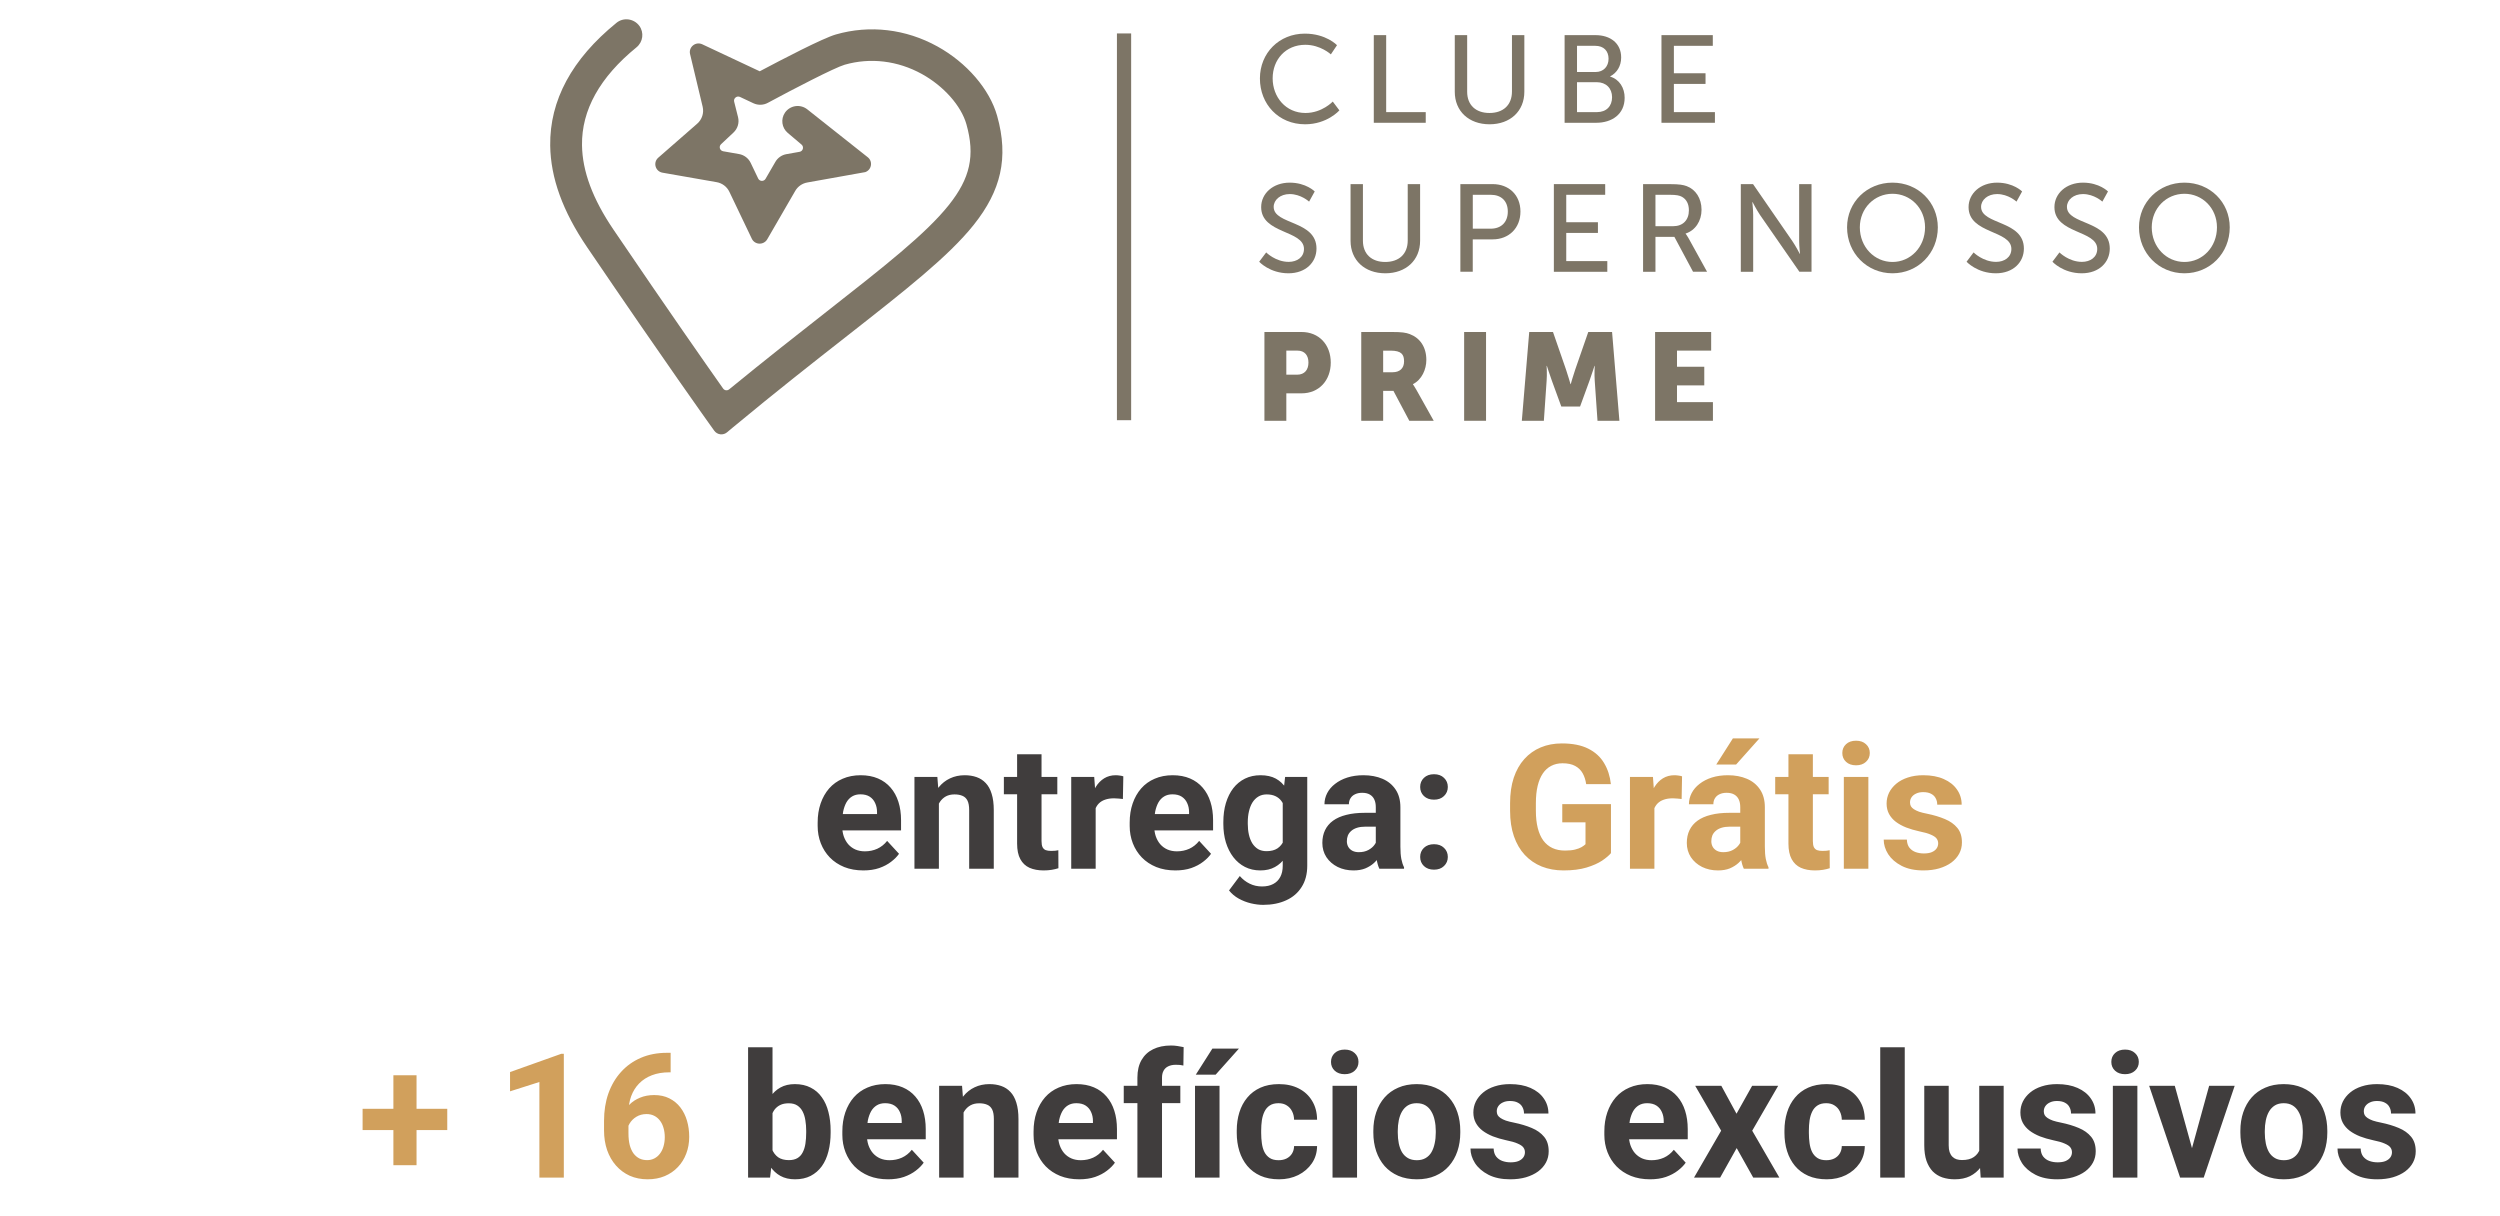 <svg width="259" height="126" viewBox="0 0 259 126" fill="none" xmlns="http://www.w3.org/2000/svg">
<path d="M89.446 90.176C88.708 90.176 88.046 90.059 87.46 89.824C86.874 89.584 86.376 89.253 85.966 88.831C85.561 88.409 85.251 87.92 85.034 87.363C84.817 86.801 84.709 86.203 84.709 85.57V85.219C84.709 84.498 84.811 83.839 85.017 83.241C85.222 82.644 85.515 82.125 85.895 81.686C86.282 81.246 86.751 80.909 87.302 80.675C87.853 80.435 88.474 80.314 89.165 80.314C89.839 80.314 90.436 80.426 90.958 80.648C91.48 80.871 91.916 81.188 92.268 81.598C92.625 82.008 92.894 82.5 93.076 83.074C93.258 83.643 93.349 84.275 93.349 84.973V86.027H85.79V84.34H90.861V84.147C90.861 83.795 90.797 83.481 90.668 83.206C90.545 82.925 90.357 82.702 90.106 82.538C89.853 82.374 89.531 82.292 89.139 82.292C88.805 82.292 88.518 82.365 88.277 82.512C88.037 82.658 87.841 82.863 87.689 83.127C87.542 83.391 87.431 83.701 87.355 84.059C87.284 84.41 87.249 84.797 87.249 85.219V85.57C87.249 85.951 87.302 86.303 87.407 86.625C87.519 86.947 87.674 87.226 87.873 87.46C88.078 87.694 88.324 87.876 88.611 88.005C88.904 88.134 89.235 88.198 89.605 88.198C90.061 88.198 90.486 88.11 90.879 87.935C91.277 87.753 91.62 87.481 91.907 87.117L93.138 88.453C92.939 88.74 92.666 89.016 92.32 89.279C91.981 89.543 91.57 89.76 91.09 89.93C90.609 90.094 90.061 90.176 89.446 90.176ZM97.269 82.52V90H94.737V80.49H97.11L97.269 82.52ZM96.899 84.911H96.214C96.214 84.208 96.305 83.575 96.486 83.013C96.668 82.444 96.923 81.961 97.251 81.562C97.579 81.158 97.969 80.851 98.42 80.64C98.877 80.423 99.387 80.314 99.949 80.314C100.395 80.314 100.802 80.379 101.171 80.508C101.54 80.637 101.856 80.842 102.12 81.123C102.39 81.404 102.595 81.776 102.735 82.239C102.882 82.702 102.955 83.268 102.955 83.936V90H100.406V83.927C100.406 83.505 100.348 83.177 100.23 82.942C100.113 82.708 99.94 82.544 99.712 82.45C99.489 82.351 99.214 82.301 98.886 82.301C98.546 82.301 98.25 82.368 97.998 82.503C97.752 82.638 97.547 82.825 97.383 83.065C97.225 83.3 97.105 83.575 97.022 83.892C96.94 84.208 96.899 84.548 96.899 84.911ZM109.538 80.49V82.283H104.001V80.49H109.538ZM105.372 78.144H107.903V87.135C107.903 87.41 107.938 87.621 108.009 87.768C108.085 87.914 108.196 88.017 108.343 88.075C108.489 88.128 108.674 88.154 108.896 88.154C109.055 88.154 109.195 88.148 109.318 88.137C109.447 88.119 109.556 88.102 109.644 88.084L109.652 89.947C109.436 90.018 109.201 90.073 108.949 90.114C108.697 90.155 108.419 90.176 108.114 90.176C107.558 90.176 107.071 90.085 106.655 89.903C106.245 89.716 105.929 89.417 105.706 89.007C105.483 88.597 105.372 88.058 105.372 87.39V78.144ZM113.511 82.564V90H110.979V80.49H113.361L113.511 82.564ZM116.376 80.429L116.332 82.775C116.209 82.758 116.06 82.743 115.884 82.731C115.714 82.714 115.559 82.705 115.418 82.705C115.061 82.705 114.75 82.752 114.486 82.846C114.229 82.934 114.012 83.065 113.836 83.241C113.666 83.417 113.537 83.631 113.449 83.883C113.367 84.135 113.32 84.422 113.309 84.744L112.799 84.586C112.799 83.971 112.86 83.405 112.983 82.89C113.106 82.368 113.285 81.914 113.52 81.527C113.76 81.141 114.053 80.842 114.398 80.631C114.744 80.42 115.14 80.314 115.585 80.314C115.726 80.314 115.869 80.326 116.016 80.35C116.162 80.367 116.282 80.394 116.376 80.429ZM121.772 90.176C121.034 90.176 120.372 90.059 119.786 89.824C119.2 89.584 118.702 89.253 118.292 88.831C117.888 88.409 117.577 87.92 117.36 87.363C117.144 86.801 117.035 86.203 117.035 85.57V85.219C117.035 84.498 117.138 83.839 117.343 83.241C117.548 82.644 117.841 82.125 118.222 81.686C118.608 81.246 119.077 80.909 119.628 80.675C120.179 80.435 120.8 80.314 121.491 80.314C122.165 80.314 122.763 80.426 123.284 80.648C123.806 80.871 124.242 81.188 124.594 81.598C124.951 82.008 125.221 82.5 125.402 83.074C125.584 83.643 125.675 84.275 125.675 84.973V86.027H118.116V84.34H123.188V84.147C123.188 83.795 123.123 83.481 122.994 83.206C122.871 82.925 122.684 82.702 122.432 82.538C122.18 82.374 121.857 82.292 121.465 82.292C121.131 82.292 120.844 82.365 120.604 82.512C120.363 82.658 120.167 82.863 120.015 83.127C119.868 83.391 119.757 83.701 119.681 84.059C119.61 84.41 119.575 84.797 119.575 85.219V85.57C119.575 85.951 119.628 86.303 119.733 86.625C119.845 86.947 120 87.226 120.199 87.46C120.404 87.694 120.65 87.876 120.938 88.005C121.23 88.134 121.562 88.198 121.931 88.198C122.388 88.198 122.812 88.11 123.205 87.935C123.604 87.753 123.946 87.481 124.233 87.117L125.464 88.453C125.265 88.74 124.992 89.016 124.646 89.279C124.307 89.543 123.896 89.76 123.416 89.93C122.936 90.094 122.388 90.176 121.772 90.176ZM133.137 80.49H135.431V89.684C135.431 90.551 135.237 91.286 134.851 91.89C134.47 92.499 133.937 92.959 133.251 93.269C132.565 93.586 131.769 93.744 130.86 93.744C130.462 93.744 130.04 93.691 129.595 93.586C129.155 93.481 128.733 93.316 128.329 93.094C127.931 92.871 127.597 92.59 127.327 92.25L128.443 90.756C128.736 91.096 129.076 91.359 129.463 91.547C129.85 91.74 130.277 91.837 130.746 91.837C131.203 91.837 131.59 91.752 131.906 91.582C132.223 91.418 132.466 91.175 132.636 90.853C132.806 90.536 132.891 90.152 132.891 89.701V82.688L133.137 80.49ZM126.738 85.359V85.175C126.738 84.448 126.826 83.789 127.002 83.197C127.184 82.6 127.438 82.087 127.767 81.659C128.101 81.231 128.505 80.9 128.979 80.666C129.454 80.432 129.99 80.314 130.588 80.314C131.221 80.314 131.751 80.432 132.179 80.666C132.606 80.9 132.958 81.234 133.233 81.668C133.509 82.096 133.723 82.603 133.875 83.189C134.033 83.769 134.156 84.404 134.244 85.096V85.5C134.156 86.162 134.024 86.777 133.849 87.346C133.673 87.914 133.441 88.412 133.154 88.84C132.867 89.262 132.51 89.59 132.082 89.824C131.66 90.059 131.156 90.176 130.57 90.176C129.984 90.176 129.454 90.056 128.979 89.815C128.511 89.575 128.109 89.238 127.775 88.805C127.441 88.371 127.184 87.861 127.002 87.275C126.826 86.689 126.738 86.051 126.738 85.359ZM129.27 85.175V85.359C129.27 85.752 129.308 86.118 129.384 86.458C129.46 86.798 129.577 87.1 129.735 87.363C129.899 87.621 130.102 87.823 130.342 87.97C130.588 88.11 130.878 88.181 131.212 88.181C131.675 88.181 132.053 88.084 132.346 87.891C132.639 87.691 132.858 87.419 133.005 87.073C133.151 86.728 133.236 86.329 133.26 85.878V84.727C133.248 84.357 133.198 84.026 133.11 83.733C133.022 83.435 132.899 83.18 132.741 82.969C132.583 82.758 132.378 82.594 132.126 82.477C131.874 82.359 131.575 82.301 131.229 82.301C130.896 82.301 130.605 82.377 130.359 82.529C130.119 82.676 129.917 82.878 129.753 83.136C129.595 83.394 129.475 83.698 129.393 84.05C129.311 84.395 129.27 84.77 129.27 85.175ZM142.532 87.856V83.619C142.532 83.314 142.482 83.054 142.383 82.837C142.283 82.614 142.128 82.441 141.917 82.318C141.712 82.195 141.445 82.134 141.117 82.134C140.836 82.134 140.593 82.184 140.388 82.283C140.183 82.377 140.024 82.515 139.913 82.696C139.802 82.872 139.746 83.08 139.746 83.32H137.215C137.215 82.916 137.309 82.532 137.496 82.169C137.684 81.806 137.956 81.486 138.313 81.211C138.671 80.93 139.096 80.71 139.588 80.552C140.086 80.394 140.643 80.314 141.258 80.314C141.996 80.314 142.652 80.438 143.227 80.684C143.801 80.93 144.252 81.299 144.58 81.791C144.914 82.283 145.081 82.898 145.081 83.637V87.706C145.081 88.228 145.113 88.655 145.178 88.989C145.242 89.317 145.336 89.605 145.459 89.851V90H142.901C142.778 89.742 142.685 89.42 142.62 89.033C142.562 88.641 142.532 88.248 142.532 87.856ZM142.866 84.208L142.884 85.641H141.469C141.135 85.641 140.845 85.679 140.599 85.755C140.353 85.831 140.15 85.939 139.992 86.08C139.834 86.215 139.717 86.373 139.641 86.555C139.57 86.736 139.535 86.936 139.535 87.152C139.535 87.369 139.585 87.565 139.685 87.741C139.784 87.911 139.928 88.046 140.115 88.145C140.303 88.239 140.522 88.286 140.774 88.286C141.155 88.286 141.486 88.21 141.768 88.058C142.049 87.905 142.266 87.718 142.418 87.495C142.576 87.272 142.658 87.061 142.664 86.862L143.332 87.935C143.238 88.175 143.109 88.424 142.945 88.682C142.787 88.939 142.585 89.183 142.339 89.411C142.093 89.634 141.797 89.818 141.451 89.965C141.105 90.106 140.695 90.176 140.221 90.176C139.617 90.176 139.069 90.056 138.577 89.815C138.091 89.569 137.704 89.232 137.417 88.805C137.136 88.371 136.995 87.879 136.995 87.328C136.995 86.83 137.089 86.388 137.276 86.001C137.464 85.614 137.739 85.289 138.103 85.025C138.472 84.756 138.932 84.554 139.482 84.419C140.033 84.278 140.672 84.208 141.398 84.208H142.866ZM147.129 88.778C147.129 88.403 147.258 88.09 147.516 87.838C147.779 87.586 148.128 87.46 148.562 87.46C148.995 87.46 149.341 87.586 149.599 87.838C149.862 88.09 149.994 88.403 149.994 88.778C149.994 89.153 149.862 89.467 149.599 89.719C149.341 89.971 148.995 90.097 148.562 90.097C148.128 90.097 147.779 89.971 147.516 89.719C147.258 89.467 147.129 89.153 147.129 88.778ZM147.129 81.527C147.129 81.152 147.258 80.839 147.516 80.587C147.779 80.335 148.128 80.209 148.562 80.209C148.995 80.209 149.341 80.335 149.599 80.587C149.862 80.839 149.994 81.152 149.994 81.527C149.994 81.902 149.862 82.216 149.599 82.468C149.341 82.72 148.995 82.846 148.562 82.846C148.128 82.846 147.779 82.72 147.516 82.468C147.258 82.216 147.129 81.902 147.129 81.527Z" fill="#403D3D"/>
<path d="M166.896 83.311V88.383C166.696 88.623 166.389 88.884 165.973 89.165C165.557 89.44 165.021 89.678 164.364 89.877C163.708 90.076 162.914 90.176 161.982 90.176C161.156 90.176 160.403 90.041 159.724 89.772C159.044 89.496 158.458 89.095 157.966 88.567C157.479 88.04 157.104 87.395 156.841 86.634C156.577 85.866 156.445 84.99 156.445 84.006V83.206C156.445 82.222 156.571 81.346 156.823 80.578C157.081 79.811 157.447 79.163 157.922 78.636C158.396 78.108 158.962 77.707 159.618 77.432C160.274 77.156 161.004 77.019 161.807 77.019C162.92 77.019 163.834 77.2 164.549 77.564C165.264 77.921 165.809 78.419 166.184 79.058C166.564 79.69 166.799 80.417 166.887 81.237H164.329C164.265 80.804 164.142 80.426 163.96 80.103C163.778 79.781 163.518 79.529 163.178 79.348C162.844 79.166 162.41 79.075 161.877 79.075C161.438 79.075 161.045 79.166 160.699 79.348C160.359 79.523 160.072 79.784 159.838 80.13C159.604 80.476 159.425 80.903 159.302 81.413C159.179 81.923 159.117 82.515 159.117 83.189V84.006C159.117 84.674 159.182 85.266 159.311 85.781C159.439 86.291 159.63 86.722 159.882 87.073C160.14 87.419 160.456 87.68 160.831 87.856C161.206 88.031 161.643 88.119 162.141 88.119C162.557 88.119 162.902 88.084 163.178 88.014C163.459 87.943 163.685 87.858 163.854 87.759C164.03 87.653 164.165 87.554 164.259 87.46V85.192H161.851V83.311H166.896ZM171.396 82.564V90H168.864V80.49H171.246L171.396 82.564ZM174.261 80.429L174.217 82.775C174.094 82.758 173.944 82.743 173.769 82.731C173.599 82.714 173.443 82.705 173.303 82.705C172.945 82.705 172.635 82.752 172.371 82.846C172.113 82.934 171.896 83.065 171.721 83.241C171.551 83.417 171.422 83.631 171.334 83.883C171.252 84.135 171.205 84.422 171.193 84.744L170.684 84.586C170.684 83.971 170.745 83.405 170.868 82.89C170.991 82.368 171.17 81.914 171.404 81.527C171.645 81.141 171.938 80.842 172.283 80.631C172.629 80.42 173.024 80.314 173.47 80.314C173.61 80.314 173.754 80.326 173.9 80.35C174.047 80.367 174.167 80.394 174.261 80.429ZM180.29 87.856V83.619C180.29 83.314 180.24 83.054 180.141 82.837C180.041 82.614 179.886 82.441 179.675 82.318C179.47 82.195 179.203 82.134 178.875 82.134C178.594 82.134 178.351 82.184 178.146 82.283C177.94 82.377 177.782 82.515 177.671 82.696C177.56 82.872 177.504 83.08 177.504 83.32H174.973C174.973 82.916 175.066 82.532 175.254 82.169C175.441 81.806 175.714 81.486 176.071 81.211C176.429 80.93 176.854 80.71 177.346 80.552C177.844 80.394 178.4 80.314 179.016 80.314C179.754 80.314 180.41 80.438 180.984 80.684C181.559 80.93 182.01 81.299 182.338 81.791C182.672 82.283 182.839 82.898 182.839 83.637V87.706C182.839 88.228 182.871 88.655 182.936 88.989C183 89.317 183.094 89.605 183.217 89.851V90H180.659C180.536 89.742 180.442 89.42 180.378 89.033C180.319 88.641 180.29 88.248 180.29 87.856ZM180.624 84.208L180.642 85.641H179.227C178.893 85.641 178.603 85.679 178.356 85.755C178.11 85.831 177.908 85.939 177.75 86.08C177.592 86.215 177.475 86.373 177.398 86.555C177.328 86.736 177.293 86.936 177.293 87.152C177.293 87.369 177.343 87.565 177.442 87.741C177.542 87.911 177.686 88.046 177.873 88.145C178.061 88.239 178.28 88.286 178.532 88.286C178.913 88.286 179.244 88.21 179.525 88.058C179.807 87.905 180.023 87.718 180.176 87.495C180.334 87.272 180.416 87.061 180.422 86.862L181.09 87.935C180.996 88.175 180.867 88.424 180.703 88.682C180.545 88.939 180.343 89.183 180.097 89.411C179.851 89.634 179.555 89.818 179.209 89.965C178.863 90.106 178.453 90.176 177.979 90.176C177.375 90.176 176.827 90.056 176.335 89.815C175.849 89.569 175.462 89.232 175.175 88.805C174.894 88.371 174.753 87.879 174.753 87.328C174.753 86.83 174.847 86.388 175.034 86.001C175.222 85.614 175.497 85.289 175.86 85.025C176.229 84.756 176.689 84.554 177.24 84.419C177.791 84.278 178.43 84.208 179.156 84.208H180.624ZM177.803 79.207L179.525 76.5H182.276L179.859 79.207H177.803ZM189.448 80.49V82.283H183.911V80.49H189.448ZM185.282 78.144H187.813V87.135C187.813 87.41 187.849 87.621 187.919 87.768C187.995 87.914 188.106 88.017 188.253 88.075C188.399 88.128 188.584 88.154 188.807 88.154C188.965 88.154 189.105 88.148 189.229 88.137C189.357 88.119 189.466 88.102 189.554 88.084L189.562 89.947C189.346 90.018 189.111 90.073 188.859 90.114C188.607 90.155 188.329 90.176 188.024 90.176C187.468 90.176 186.981 90.085 186.565 89.903C186.155 89.716 185.839 89.417 185.616 89.007C185.394 88.597 185.282 88.058 185.282 87.39V78.144ZM193.562 80.49V90H191.021V80.49H193.562ZM190.863 78.012C190.863 77.643 190.992 77.338 191.25 77.098C191.508 76.857 191.854 76.737 192.287 76.737C192.715 76.737 193.058 76.857 193.315 77.098C193.579 77.338 193.711 77.643 193.711 78.012C193.711 78.381 193.579 78.686 193.315 78.926C193.058 79.166 192.715 79.286 192.287 79.286C191.854 79.286 191.508 79.166 191.25 78.926C190.992 78.686 190.863 78.381 190.863 78.012ZM200.795 87.372C200.795 87.19 200.742 87.026 200.637 86.88C200.531 86.733 200.335 86.599 200.048 86.476C199.767 86.347 199.359 86.23 198.826 86.124C198.346 86.019 197.897 85.887 197.481 85.728C197.071 85.564 196.714 85.368 196.409 85.14C196.11 84.911 195.876 84.642 195.706 84.331C195.536 84.015 195.451 83.654 195.451 83.25C195.451 82.852 195.536 82.477 195.706 82.125C195.882 81.773 196.131 81.463 196.453 81.193C196.781 80.918 197.18 80.704 197.648 80.552C198.123 80.394 198.656 80.314 199.248 80.314C200.074 80.314 200.783 80.446 201.375 80.71C201.973 80.974 202.43 81.337 202.746 81.8C203.068 82.257 203.229 82.778 203.229 83.364H200.698C200.698 83.118 200.646 82.898 200.54 82.705C200.44 82.506 200.282 82.351 200.065 82.239C199.854 82.122 199.579 82.064 199.239 82.064C198.958 82.064 198.715 82.113 198.51 82.213C198.305 82.307 198.146 82.436 198.035 82.6C197.93 82.758 197.877 82.934 197.877 83.127C197.877 83.273 197.906 83.405 197.965 83.522C198.029 83.634 198.132 83.736 198.272 83.83C198.413 83.924 198.595 84.012 198.817 84.094C199.046 84.17 199.327 84.24 199.661 84.305C200.347 84.445 200.959 84.63 201.498 84.858C202.037 85.081 202.465 85.386 202.781 85.772C203.098 86.153 203.256 86.654 203.256 87.275C203.256 87.697 203.162 88.084 202.975 88.436C202.787 88.787 202.518 89.095 202.166 89.358C201.814 89.616 201.393 89.818 200.9 89.965C200.414 90.106 199.866 90.176 199.257 90.176C198.372 90.176 197.622 90.018 197.007 89.701C196.397 89.385 195.935 88.983 195.618 88.497C195.308 88.005 195.152 87.501 195.152 86.985H197.552C197.563 87.331 197.651 87.609 197.815 87.82C197.985 88.031 198.199 88.184 198.457 88.277C198.721 88.371 199.005 88.418 199.31 88.418C199.638 88.418 199.91 88.374 200.127 88.286C200.344 88.192 200.508 88.069 200.619 87.917C200.736 87.759 200.795 87.577 200.795 87.372Z" fill="#D1A05C"/>
<path d="M46.336 114.872V117.078H37.565V114.872H46.336ZM43.154 111.4V120.717H40.755V111.4H43.154ZM58.412 109.177V122H55.881V112.095L52.84 113.062V111.066L58.14 109.177H58.412ZM69.108 109.071H69.478V111.093H69.328C68.66 111.093 68.065 111.192 67.544 111.392C67.022 111.591 66.58 111.875 66.217 112.244C65.859 112.607 65.584 113.047 65.391 113.562C65.203 114.078 65.109 114.655 65.109 115.294V117.421C65.109 117.878 65.153 118.282 65.241 118.634C65.335 118.979 65.467 119.27 65.637 119.504C65.812 119.732 66.018 119.905 66.252 120.022C66.486 120.134 66.75 120.189 67.043 120.189C67.318 120.189 67.567 120.131 67.79 120.014C68.019 119.896 68.212 119.732 68.37 119.521C68.534 119.305 68.657 119.053 68.739 118.766C68.827 118.473 68.871 118.153 68.871 117.808C68.871 117.462 68.827 117.143 68.739 116.85C68.657 116.557 68.534 116.305 68.37 116.094C68.206 115.877 68.007 115.71 67.772 115.593C67.538 115.476 67.274 115.417 66.981 115.417C66.583 115.417 66.231 115.511 65.927 115.698C65.628 115.88 65.394 116.114 65.224 116.401C65.054 116.688 64.963 116.99 64.951 117.307L64.186 116.814C64.204 116.363 64.298 115.936 64.468 115.531C64.644 115.127 64.884 114.77 65.189 114.459C65.499 114.143 65.871 113.896 66.305 113.721C66.738 113.539 67.228 113.448 67.772 113.448C68.37 113.448 68.894 113.562 69.346 113.791C69.803 114.02 70.184 114.333 70.488 114.731C70.793 115.13 71.022 115.59 71.174 116.111C71.326 116.633 71.402 117.189 71.402 117.781C71.402 118.402 71.3 118.979 71.095 119.513C70.895 120.046 70.606 120.512 70.225 120.91C69.85 121.309 69.398 121.619 68.871 121.842C68.344 122.064 67.752 122.176 67.096 122.176C66.416 122.176 65.798 122.053 65.241 121.807C64.69 121.555 64.216 121.203 63.817 120.752C63.419 120.301 63.111 119.765 62.895 119.144C62.684 118.522 62.578 117.843 62.578 117.104V116.12C62.578 115.089 62.727 114.146 63.026 113.29C63.331 112.429 63.768 111.685 64.336 111.058C64.904 110.425 65.59 109.936 66.393 109.59C67.195 109.244 68.101 109.071 69.108 109.071Z" fill="#D1A05C"/>
<path d="M77.502 108.5H80.033V119.82L79.778 122H77.502V108.5ZM86.054 117.148V117.333C86.054 118.042 85.978 118.692 85.825 119.284C85.679 119.876 85.45 120.389 85.14 120.822C84.829 121.25 84.442 121.584 83.98 121.824C83.522 122.059 82.983 122.176 82.362 122.176C81.782 122.176 81.278 122.059 80.851 121.824C80.429 121.59 80.074 121.259 79.787 120.831C79.5 120.403 79.269 119.902 79.093 119.328C78.917 118.754 78.785 118.127 78.697 117.447V117.043C78.785 116.363 78.917 115.736 79.093 115.162C79.269 114.588 79.5 114.087 79.787 113.659C80.074 113.231 80.429 112.9 80.851 112.666C81.272 112.432 81.77 112.314 82.345 112.314C82.972 112.314 83.517 112.435 83.98 112.675C84.448 112.909 84.835 113.243 85.14 113.677C85.45 114.104 85.679 114.614 85.825 115.206C85.978 115.792 86.054 116.439 86.054 117.148ZM83.522 117.333V117.148C83.522 116.762 83.493 116.398 83.435 116.059C83.382 115.713 83.288 115.411 83.153 115.153C83.019 114.89 82.834 114.682 82.6 114.529C82.371 114.377 82.075 114.301 81.712 114.301C81.366 114.301 81.073 114.359 80.833 114.477C80.593 114.594 80.394 114.758 80.235 114.969C80.083 115.18 79.969 115.432 79.893 115.725C79.816 116.012 79.769 116.328 79.752 116.674V117.825C79.769 118.288 79.846 118.698 79.981 119.056C80.121 119.407 80.332 119.686 80.613 119.891C80.9 120.09 81.272 120.189 81.73 120.189C82.087 120.189 82.383 120.119 82.617 119.979C82.852 119.838 83.033 119.639 83.162 119.381C83.297 119.123 83.391 118.821 83.443 118.476C83.496 118.124 83.522 117.743 83.522 117.333ZM92.004 122.176C91.266 122.176 90.603 122.059 90.018 121.824C89.432 121.584 88.934 121.253 88.523 120.831C88.119 120.409 87.809 119.92 87.592 119.363C87.375 118.801 87.267 118.203 87.267 117.57V117.219C87.267 116.498 87.369 115.839 87.574 115.241C87.779 114.644 88.072 114.125 88.453 113.686C88.84 113.246 89.309 112.909 89.859 112.675C90.41 112.435 91.031 112.314 91.723 112.314C92.397 112.314 92.994 112.426 93.516 112.648C94.037 112.871 94.474 113.188 94.825 113.598C95.183 114.008 95.452 114.5 95.634 115.074C95.815 115.643 95.906 116.275 95.906 116.973V118.027H88.348V116.34H93.419V116.146C93.419 115.795 93.355 115.481 93.226 115.206C93.103 114.925 92.915 114.702 92.663 114.538C92.411 114.374 92.089 114.292 91.696 114.292C91.362 114.292 91.075 114.365 90.835 114.512C90.595 114.658 90.398 114.863 90.246 115.127C90.1 115.391 89.988 115.701 89.912 116.059C89.842 116.41 89.807 116.797 89.807 117.219V117.57C89.807 117.951 89.859 118.303 89.965 118.625C90.076 118.947 90.231 119.226 90.431 119.46C90.636 119.694 90.882 119.876 91.169 120.005C91.462 120.134 91.793 120.198 92.162 120.198C92.619 120.198 93.044 120.11 93.436 119.935C93.835 119.753 94.178 119.48 94.465 119.117L95.695 120.453C95.496 120.74 95.224 121.016 94.878 121.279C94.538 121.543 94.128 121.76 93.647 121.93C93.167 122.094 92.619 122.176 92.004 122.176ZM99.826 114.521V122H97.295V112.49H99.668L99.826 114.521ZM99.457 116.911H98.772C98.772 116.208 98.862 115.575 99.044 115.013C99.226 114.444 99.481 113.961 99.809 113.562C100.137 113.158 100.526 112.851 100.978 112.64C101.435 112.423 101.944 112.314 102.507 112.314C102.952 112.314 103.359 112.379 103.729 112.508C104.098 112.637 104.414 112.842 104.678 113.123C104.947 113.404 105.152 113.776 105.293 114.239C105.439 114.702 105.513 115.268 105.513 115.936V122H102.964V115.927C102.964 115.505 102.905 115.177 102.788 114.942C102.671 114.708 102.498 114.544 102.27 114.45C102.047 114.351 101.771 114.301 101.443 114.301C101.104 114.301 100.808 114.368 100.556 114.503C100.31 114.638 100.104 114.825 99.94 115.065C99.782 115.3 99.662 115.575 99.58 115.892C99.498 116.208 99.457 116.548 99.457 116.911ZM111.814 122.176C111.076 122.176 110.414 122.059 109.828 121.824C109.242 121.584 108.744 121.253 108.334 120.831C107.93 120.409 107.619 119.92 107.402 119.363C107.186 118.801 107.077 118.203 107.077 117.57V117.219C107.077 116.498 107.18 115.839 107.385 115.241C107.59 114.644 107.883 114.125 108.264 113.686C108.65 113.246 109.119 112.909 109.67 112.675C110.221 112.435 110.842 112.314 111.533 112.314C112.207 112.314 112.805 112.426 113.326 112.648C113.848 112.871 114.284 113.188 114.636 113.598C114.993 114.008 115.263 114.5 115.444 115.074C115.626 115.643 115.717 116.275 115.717 116.973V118.027H108.158V116.34H113.229V116.146C113.229 115.795 113.165 115.481 113.036 115.206C112.913 114.925 112.726 114.702 112.474 114.538C112.222 114.374 111.899 114.292 111.507 114.292C111.173 114.292 110.886 114.365 110.646 114.512C110.405 114.658 110.209 114.863 110.057 115.127C109.91 115.391 109.799 115.701 109.723 116.059C109.652 116.41 109.617 116.797 109.617 117.219V117.57C109.617 117.951 109.67 118.303 109.775 118.625C109.887 118.947 110.042 119.226 110.241 119.46C110.446 119.694 110.692 119.876 110.979 120.005C111.272 120.134 111.604 120.198 111.973 120.198C112.43 120.198 112.854 120.11 113.247 119.935C113.646 119.753 113.988 119.48 114.275 119.117L115.506 120.453C115.307 120.74 115.034 121.016 114.688 121.279C114.349 121.543 113.938 121.76 113.458 121.93C112.978 122.094 112.43 122.176 111.814 122.176ZM120.384 122H117.835V111.646C117.835 110.926 117.976 110.319 118.257 109.827C118.544 109.329 118.945 108.954 119.461 108.702C119.982 108.444 120.601 108.315 121.315 108.315C121.55 108.315 121.775 108.333 121.992 108.368C122.209 108.397 122.42 108.436 122.625 108.482L122.599 110.39C122.487 110.36 122.37 110.34 122.247 110.328C122.124 110.316 121.98 110.311 121.816 110.311C121.512 110.311 121.251 110.363 121.034 110.469C120.823 110.568 120.662 110.718 120.551 110.917C120.439 111.116 120.384 111.359 120.384 111.646V122ZM122.282 112.49V114.283H116.42V112.49H122.282ZM126.343 112.49V122H123.803V112.49H126.343ZM123.882 111.339L125.604 108.632H128.355L125.938 111.339H123.882ZM132.46 120.198C132.771 120.198 133.046 120.14 133.286 120.022C133.526 119.899 133.714 119.729 133.849 119.513C133.989 119.29 134.062 119.029 134.068 118.73H136.45C136.444 119.398 136.266 119.993 135.914 120.515C135.562 121.03 135.091 121.438 134.499 121.736C133.907 122.029 133.245 122.176 132.513 122.176C131.774 122.176 131.13 122.053 130.579 121.807C130.034 121.561 129.58 121.221 129.217 120.787C128.854 120.348 128.581 119.838 128.399 119.258C128.218 118.672 128.127 118.045 128.127 117.377V117.122C128.127 116.448 128.218 115.821 128.399 115.241C128.581 114.655 128.854 114.146 129.217 113.712C129.58 113.272 130.034 112.93 130.579 112.684C131.124 112.438 131.763 112.314 132.495 112.314C133.274 112.314 133.957 112.464 134.543 112.763C135.135 113.062 135.598 113.489 135.932 114.046C136.271 114.597 136.444 115.25 136.45 116.006H134.068C134.062 115.689 133.995 115.402 133.866 115.145C133.743 114.887 133.562 114.682 133.321 114.529C133.087 114.371 132.797 114.292 132.451 114.292C132.082 114.292 131.78 114.371 131.546 114.529C131.312 114.682 131.13 114.893 131.001 115.162C130.872 115.426 130.781 115.728 130.729 116.067C130.682 116.401 130.658 116.753 130.658 117.122V117.377C130.658 117.746 130.682 118.101 130.729 118.44C130.775 118.78 130.863 119.082 130.992 119.346C131.127 119.609 131.312 119.817 131.546 119.97C131.78 120.122 132.085 120.198 132.46 120.198ZM140.59 112.49V122H138.05V112.49H140.59ZM137.892 110.012C137.892 109.643 138.021 109.338 138.278 109.098C138.536 108.857 138.882 108.737 139.315 108.737C139.743 108.737 140.086 108.857 140.344 109.098C140.607 109.338 140.739 109.643 140.739 110.012C140.739 110.381 140.607 110.686 140.344 110.926C140.086 111.166 139.743 111.286 139.315 111.286C138.882 111.286 138.536 111.166 138.278 110.926C138.021 110.686 137.892 110.381 137.892 110.012ZM142.277 117.342V117.157C142.277 116.46 142.377 115.818 142.576 115.232C142.775 114.641 143.065 114.128 143.446 113.694C143.827 113.261 144.296 112.924 144.853 112.684C145.409 112.438 146.048 112.314 146.769 112.314C147.489 112.314 148.131 112.438 148.693 112.684C149.256 112.924 149.728 113.261 150.108 113.694C150.495 114.128 150.788 114.641 150.987 115.232C151.187 115.818 151.286 116.46 151.286 117.157V117.342C151.286 118.033 151.187 118.675 150.987 119.267C150.788 119.853 150.495 120.365 150.108 120.805C149.728 121.238 149.259 121.575 148.702 121.815C148.146 122.056 147.507 122.176 146.786 122.176C146.065 122.176 145.424 122.056 144.861 121.815C144.305 121.575 143.833 121.238 143.446 120.805C143.065 120.365 142.775 119.853 142.576 119.267C142.377 118.675 142.277 118.033 142.277 117.342ZM144.809 117.157V117.342C144.809 117.74 144.844 118.112 144.914 118.458C144.984 118.804 145.096 119.108 145.248 119.372C145.406 119.63 145.611 119.832 145.863 119.979C146.115 120.125 146.423 120.198 146.786 120.198C147.138 120.198 147.439 120.125 147.691 119.979C147.943 119.832 148.146 119.63 148.298 119.372C148.45 119.108 148.562 118.804 148.632 118.458C148.708 118.112 148.746 117.74 148.746 117.342V117.157C148.746 116.771 148.708 116.407 148.632 116.067C148.562 115.722 148.447 115.417 148.289 115.153C148.137 114.884 147.935 114.673 147.683 114.521C147.431 114.368 147.126 114.292 146.769 114.292C146.411 114.292 146.106 114.368 145.854 114.521C145.608 114.673 145.406 114.884 145.248 115.153C145.096 115.417 144.984 115.722 144.914 116.067C144.844 116.407 144.809 116.771 144.809 117.157ZM157.983 119.372C157.983 119.19 157.931 119.026 157.825 118.88C157.72 118.733 157.523 118.599 157.236 118.476C156.955 118.347 156.548 118.229 156.015 118.124C155.534 118.019 155.086 117.887 154.67 117.729C154.26 117.564 153.902 117.368 153.598 117.14C153.299 116.911 153.064 116.642 152.895 116.331C152.725 116.015 152.64 115.654 152.64 115.25C152.64 114.852 152.725 114.477 152.895 114.125C153.07 113.773 153.319 113.463 153.642 113.193C153.97 112.918 154.368 112.704 154.837 112.552C155.312 112.394 155.845 112.314 156.437 112.314C157.263 112.314 157.972 112.446 158.563 112.71C159.161 112.974 159.618 113.337 159.935 113.8C160.257 114.257 160.418 114.778 160.418 115.364H157.887C157.887 115.118 157.834 114.898 157.729 114.705C157.629 114.506 157.471 114.351 157.254 114.239C157.043 114.122 156.768 114.063 156.428 114.063C156.146 114.063 155.903 114.113 155.698 114.213C155.493 114.307 155.335 114.436 155.224 114.6C155.118 114.758 155.065 114.934 155.065 115.127C155.065 115.273 155.095 115.405 155.153 115.522C155.218 115.634 155.32 115.736 155.461 115.83C155.602 115.924 155.783 116.012 156.006 116.094C156.234 116.17 156.516 116.24 156.85 116.305C157.535 116.445 158.147 116.63 158.687 116.858C159.226 117.081 159.653 117.386 159.97 117.772C160.286 118.153 160.444 118.654 160.444 119.275C160.444 119.697 160.351 120.084 160.163 120.436C159.976 120.787 159.706 121.095 159.354 121.358C159.003 121.616 158.581 121.818 158.089 121.965C157.603 122.105 157.055 122.176 156.445 122.176C155.561 122.176 154.811 122.018 154.195 121.701C153.586 121.385 153.123 120.983 152.807 120.497C152.496 120.005 152.341 119.501 152.341 118.985H154.74C154.752 119.331 154.84 119.609 155.004 119.82C155.174 120.031 155.388 120.184 155.646 120.277C155.909 120.371 156.193 120.418 156.498 120.418C156.826 120.418 157.099 120.374 157.315 120.286C157.532 120.192 157.696 120.069 157.808 119.917C157.925 119.759 157.983 119.577 157.983 119.372ZM170.947 122.176C170.209 122.176 169.547 122.059 168.961 121.824C168.375 121.584 167.877 121.253 167.467 120.831C167.062 120.409 166.752 119.92 166.535 119.363C166.318 118.801 166.21 118.203 166.21 117.57V117.219C166.21 116.498 166.312 115.839 166.518 115.241C166.723 114.644 167.016 114.125 167.396 113.686C167.783 113.246 168.252 112.909 168.803 112.675C169.354 112.435 169.975 112.314 170.666 112.314C171.34 112.314 171.938 112.426 172.459 112.648C172.98 112.871 173.417 113.188 173.769 113.598C174.126 114.008 174.396 114.5 174.577 115.074C174.759 115.643 174.85 116.275 174.85 116.973V118.027H167.291V116.34H172.362V116.146C172.362 115.795 172.298 115.481 172.169 115.206C172.046 114.925 171.858 114.702 171.606 114.538C171.354 114.374 171.032 114.292 170.64 114.292C170.306 114.292 170.019 114.365 169.778 114.512C169.538 114.658 169.342 114.863 169.189 115.127C169.043 115.391 168.932 115.701 168.855 116.059C168.785 116.41 168.75 116.797 168.75 117.219V117.57C168.75 117.951 168.803 118.303 168.908 118.625C169.02 118.947 169.175 119.226 169.374 119.46C169.579 119.694 169.825 119.876 170.112 120.005C170.405 120.134 170.736 120.198 171.105 120.198C171.562 120.198 171.987 120.11 172.38 119.935C172.778 119.753 173.121 119.48 173.408 119.117L174.639 120.453C174.439 120.74 174.167 121.016 173.821 121.279C173.481 121.543 173.071 121.76 172.591 121.93C172.11 122.094 171.562 122.176 170.947 122.176ZM178.33 112.49L179.903 115.382L181.521 112.49H184.219L181.529 117.14L184.342 122H181.635L179.921 118.941L178.207 122H175.5L178.312 117.14L175.623 112.49H178.33ZM189.202 120.198C189.513 120.198 189.788 120.14 190.028 120.022C190.269 119.899 190.456 119.729 190.591 119.513C190.731 119.29 190.805 119.029 190.811 118.73H193.192C193.187 119.398 193.008 119.993 192.656 120.515C192.305 121.03 191.833 121.438 191.241 121.736C190.649 122.029 189.987 122.176 189.255 122.176C188.517 122.176 187.872 122.053 187.321 121.807C186.776 121.561 186.322 121.221 185.959 120.787C185.596 120.348 185.323 119.838 185.142 119.258C184.96 118.672 184.869 118.045 184.869 117.377V117.122C184.869 116.448 184.96 115.821 185.142 115.241C185.323 114.655 185.596 114.146 185.959 113.712C186.322 113.272 186.776 112.93 187.321 112.684C187.866 112.438 188.505 112.314 189.237 112.314C190.017 112.314 190.699 112.464 191.285 112.763C191.877 113.062 192.34 113.489 192.674 114.046C193.014 114.597 193.187 115.25 193.192 116.006H190.811C190.805 115.689 190.737 115.402 190.608 115.145C190.485 114.887 190.304 114.682 190.063 114.529C189.829 114.371 189.539 114.292 189.193 114.292C188.824 114.292 188.522 114.371 188.288 114.529C188.054 114.682 187.872 114.893 187.743 115.162C187.614 115.426 187.523 115.728 187.471 116.067C187.424 116.401 187.4 116.753 187.4 117.122V117.377C187.4 117.746 187.424 118.101 187.471 118.44C187.518 118.78 187.605 119.082 187.734 119.346C187.869 119.609 188.054 119.817 188.288 119.97C188.522 120.122 188.827 120.198 189.202 120.198ZM197.332 108.5V122H194.792V108.5H197.332ZM205.049 119.724V112.49H207.58V122H205.198L205.049 119.724ZM205.33 117.772L206.077 117.755C206.077 118.388 206.004 118.977 205.857 119.521C205.711 120.061 205.491 120.529 205.198 120.928C204.905 121.32 204.536 121.628 204.091 121.851C203.646 122.067 203.121 122.176 202.518 122.176C202.055 122.176 201.627 122.111 201.234 121.982C200.848 121.848 200.514 121.64 200.232 121.358C199.957 121.071 199.74 120.705 199.582 120.26C199.43 119.809 199.354 119.267 199.354 118.634V112.49H201.885V118.651C201.885 118.933 201.917 119.17 201.981 119.363C202.052 119.557 202.148 119.715 202.271 119.838C202.395 119.961 202.538 120.049 202.702 120.102C202.872 120.154 203.06 120.181 203.265 120.181C203.786 120.181 204.196 120.075 204.495 119.864C204.8 119.653 205.014 119.366 205.137 119.003C205.266 118.634 205.33 118.224 205.33 117.772ZM214.655 119.372C214.655 119.19 214.603 119.026 214.497 118.88C214.392 118.733 214.195 118.599 213.908 118.476C213.627 118.347 213.22 118.229 212.687 118.124C212.206 118.019 211.758 117.887 211.342 117.729C210.932 117.564 210.574 117.368 210.27 117.14C209.971 116.911 209.736 116.642 209.566 116.331C209.396 116.015 209.312 115.654 209.312 115.25C209.312 114.852 209.396 114.477 209.566 114.125C209.742 113.773 209.991 113.463 210.313 113.193C210.642 112.918 211.04 112.704 211.509 112.552C211.983 112.394 212.517 112.314 213.108 112.314C213.935 112.314 214.644 112.446 215.235 112.71C215.833 112.974 216.29 113.337 216.606 113.8C216.929 114.257 217.09 114.778 217.09 115.364H214.559C214.559 115.118 214.506 114.898 214.4 114.705C214.301 114.506 214.143 114.351 213.926 114.239C213.715 114.122 213.439 114.063 213.1 114.063C212.818 114.063 212.575 114.113 212.37 114.213C212.165 114.307 212.007 114.436 211.896 114.6C211.79 114.758 211.737 114.934 211.737 115.127C211.737 115.273 211.767 115.405 211.825 115.522C211.89 115.634 211.992 115.736 212.133 115.83C212.273 115.924 212.455 116.012 212.678 116.094C212.906 116.17 213.188 116.24 213.521 116.305C214.207 116.445 214.819 116.63 215.358 116.858C215.897 117.081 216.325 117.386 216.642 117.772C216.958 118.153 217.116 118.654 217.116 119.275C217.116 119.697 217.022 120.084 216.835 120.436C216.647 120.787 216.378 121.095 216.026 121.358C215.675 121.616 215.253 121.818 214.761 121.965C214.274 122.105 213.727 122.176 213.117 122.176C212.232 122.176 211.482 122.018 210.867 121.701C210.258 121.385 209.795 120.983 209.479 120.497C209.168 120.005 209.013 119.501 209.013 118.985H211.412C211.424 119.331 211.512 119.609 211.676 119.82C211.846 120.031 212.06 120.184 212.317 120.277C212.581 120.371 212.865 120.418 213.17 120.418C213.498 120.418 213.771 120.374 213.987 120.286C214.204 120.192 214.368 120.069 214.479 119.917C214.597 119.759 214.655 119.577 214.655 119.372ZM221.432 112.49V122H218.892V112.49H221.432ZM218.733 110.012C218.733 109.643 218.862 109.338 219.12 109.098C219.378 108.857 219.724 108.737 220.157 108.737C220.585 108.737 220.928 108.857 221.186 109.098C221.449 109.338 221.581 109.643 221.581 110.012C221.581 110.381 221.449 110.686 221.186 110.926C220.928 111.166 220.585 111.286 220.157 111.286C219.724 111.286 219.378 111.166 219.12 110.926C218.862 110.686 218.733 110.381 218.733 110.012ZM226.758 120.154L228.867 112.49H231.513L228.305 122H226.705L226.758 120.154ZM225.308 112.49L227.426 120.163L227.47 122H225.861L222.653 112.49H225.308ZM232.102 117.342V117.157C232.102 116.46 232.201 115.818 232.4 115.232C232.6 114.641 232.89 114.128 233.271 113.694C233.651 113.261 234.12 112.924 234.677 112.684C235.233 112.438 235.872 112.314 236.593 112.314C237.313 112.314 237.955 112.438 238.518 112.684C239.08 112.924 239.552 113.261 239.933 113.694C240.319 114.128 240.612 114.641 240.812 115.232C241.011 115.818 241.11 116.46 241.11 117.157V117.342C241.11 118.033 241.011 118.675 240.812 119.267C240.612 119.853 240.319 120.365 239.933 120.805C239.552 121.238 239.083 121.575 238.526 121.815C237.97 122.056 237.331 122.176 236.61 122.176C235.89 122.176 235.248 122.056 234.686 121.815C234.129 121.575 233.657 121.238 233.271 120.805C232.89 120.365 232.6 119.853 232.4 119.267C232.201 118.675 232.102 118.033 232.102 117.342ZM234.633 117.157V117.342C234.633 117.74 234.668 118.112 234.738 118.458C234.809 118.804 234.92 119.108 235.072 119.372C235.23 119.63 235.436 119.832 235.688 119.979C235.939 120.125 236.247 120.198 236.61 120.198C236.962 120.198 237.264 120.125 237.516 119.979C237.768 119.832 237.97 119.63 238.122 119.372C238.274 119.108 238.386 118.804 238.456 118.458C238.532 118.112 238.57 117.74 238.57 117.342V117.157C238.57 116.771 238.532 116.407 238.456 116.067C238.386 115.722 238.271 115.417 238.113 115.153C237.961 114.884 237.759 114.673 237.507 114.521C237.255 114.368 236.95 114.292 236.593 114.292C236.235 114.292 235.931 114.368 235.679 114.521C235.433 114.673 235.23 114.884 235.072 115.153C234.92 115.417 234.809 115.722 234.738 116.067C234.668 116.407 234.633 116.771 234.633 117.157ZM247.808 119.372C247.808 119.19 247.755 119.026 247.649 118.88C247.544 118.733 247.348 118.599 247.061 118.476C246.779 118.347 246.372 118.229 245.839 118.124C245.358 118.019 244.91 117.887 244.494 117.729C244.084 117.564 243.727 117.368 243.422 117.14C243.123 116.911 242.889 116.642 242.719 116.331C242.549 116.015 242.464 115.654 242.464 115.25C242.464 114.852 242.549 114.477 242.719 114.125C242.895 113.773 243.144 113.463 243.466 113.193C243.794 112.918 244.192 112.704 244.661 112.552C245.136 112.394 245.669 112.314 246.261 112.314C247.087 112.314 247.796 112.446 248.388 112.71C248.985 112.974 249.442 113.337 249.759 113.8C250.081 114.257 250.242 114.778 250.242 115.364H247.711C247.711 115.118 247.658 114.898 247.553 114.705C247.453 114.506 247.295 114.351 247.078 114.239C246.867 114.122 246.592 114.063 246.252 114.063C245.971 114.063 245.728 114.113 245.522 114.213C245.317 114.307 245.159 114.436 245.048 114.6C244.942 114.758 244.89 114.934 244.89 115.127C244.89 115.273 244.919 115.405 244.978 115.522C245.042 115.634 245.145 115.736 245.285 115.83C245.426 115.924 245.607 116.012 245.83 116.094C246.059 116.17 246.34 116.24 246.674 116.305C247.359 116.445 247.972 116.63 248.511 116.858C249.05 117.081 249.478 117.386 249.794 117.772C250.11 118.153 250.269 118.654 250.269 119.275C250.269 119.697 250.175 120.084 249.987 120.436C249.8 120.787 249.53 121.095 249.179 121.358C248.827 121.616 248.405 121.818 247.913 121.965C247.427 122.105 246.879 122.176 246.27 122.176C245.385 122.176 244.635 122.018 244.02 121.701C243.41 121.385 242.947 120.983 242.631 120.497C242.32 120.005 242.165 119.501 242.165 118.985H244.564C244.576 119.331 244.664 119.609 244.828 119.82C244.998 120.031 245.212 120.184 245.47 120.277C245.733 120.371 246.018 120.418 246.322 120.418C246.65 120.418 246.923 120.374 247.14 120.286C247.356 120.192 247.521 120.069 247.632 119.917C247.749 119.759 247.808 119.577 247.808 119.372Z" fill="#403D3D"/>
<g clip-path="url(#clip0_301_81)">
<path d="M97.113 4.81C93.841 3.002 90.106 2.562 86.597 3.57C85.228 3.964 81.08 6.129 78.708 7.385L72.754 4.588C72.437 4.44 72.071 4.483 71.801 4.701C71.528 4.919 71.408 5.266 71.491 5.603L72.794 11.054C72.947 11.702 72.731 12.376 72.228 12.816L68.196 16.337C67.933 16.565 67.829 16.915 67.923 17.249C68.016 17.583 68.289 17.831 68.636 17.89L74.243 18.872C74.82 18.971 75.313 19.345 75.563 19.87L77.888 24.733C78.031 25.034 78.331 25.232 78.668 25.242C79.001 25.252 79.318 25.083 79.484 24.793L82.386 19.778C82.653 19.315 83.109 18.998 83.639 18.905L89.643 17.831C89.956 17.718 90.173 17.46 90.226 17.133C90.279 16.809 90.159 16.495 89.899 16.29L83.636 11.329C83.289 11.054 82.839 10.932 82.4 10.998C81.96 11.064 81.567 11.312 81.317 11.679C80.867 12.343 80.99 13.239 81.603 13.761L83.039 14.978C83.169 15.087 83.219 15.252 83.176 15.418C83.129 15.583 83.002 15.699 82.836 15.728L81.47 15.97C80.99 16.056 80.574 16.346 80.33 16.766L79.311 18.525C79.231 18.664 79.081 18.743 78.921 18.74C78.758 18.733 78.618 18.641 78.548 18.495L77.768 16.869C77.538 16.393 77.089 16.052 76.566 15.96L74.923 15.672C74.76 15.642 74.633 15.533 74.583 15.375C74.536 15.216 74.58 15.054 74.7 14.942L75.996 13.725C76.425 13.322 76.606 12.714 76.462 12.142L76.059 10.535C76.016 10.37 76.072 10.208 76.206 10.099C76.339 9.993 76.509 9.97 76.665 10.043L78.055 10.697C78.528 10.919 79.088 10.905 79.547 10.654C82.086 9.282 86.494 6.995 87.504 6.707C90.163 5.944 93.001 6.284 95.5 7.663C97.769 8.915 99.582 10.962 100.121 12.876C101.034 16.115 100.518 18.465 98.285 21.259C95.907 24.234 91.629 27.589 85.685 32.25C82.709 34.581 79.341 37.225 75.546 40.332C75.446 40.412 75.329 40.448 75.206 40.432C75.09 40.415 74.986 40.352 74.913 40.25C73.144 37.744 69.312 32.27 63.541 23.768C61.399 20.604 60.333 17.745 60.296 15.037C60.246 11.405 62.145 7.996 65.937 4.906C66.62 4.35 66.747 3.365 66.224 2.664C65.954 2.304 65.544 2.069 65.097 2.013C64.648 1.957 64.211 2.083 63.865 2.367C59.247 6.119 56.941 10.393 57.001 15.081C57.048 18.442 58.297 21.887 60.819 25.602C69.146 37.863 73.49 43.912 73.534 43.975L74 44.626C74.147 44.828 74.373 44.964 74.62 44.993C74.656 44.997 74.696 45 74.733 45C74.943 45 75.15 44.927 75.313 44.792L75.929 44.279C80.414 40.557 84.305 37.509 87.76 34.802C93.858 30.022 98.262 26.568 100.878 23.295C102.31 21.5 103.203 19.761 103.6 17.976C104.013 16.128 103.916 14.175 103.303 12C102.527 9.246 100.155 6.489 97.113 4.81Z" fill="#7D7566"/>
<path d="M117.187 3.464H115.714V43.532H117.187V3.464Z" fill="#7D7566"/>
<path d="M135.245 11.705C133.209 11.705 131.847 10.059 131.847 8.115C131.847 6.185 133.183 4.641 135.232 4.641C136.814 4.641 137.877 5.633 137.877 5.633L138.514 4.681C138.514 4.681 137.384 3.484 135.182 3.484C132.523 3.484 130.527 5.491 130.527 8.129C130.527 10.793 132.46 12.876 135.209 12.876C137.504 12.876 138.76 11.434 138.76 11.434L138.074 10.522C138.074 10.522 136.971 11.705 135.245 11.705Z" fill="#7D7566"/>
<path d="M147.706 11.616H143.608V3.64H142.325V12.72H147.706V11.616Z" fill="#7D7566"/>
<path d="M154.317 12.876C156.456 12.876 157.922 11.524 157.922 9.504V3.64H156.639V9.481C156.639 10.896 155.719 11.705 154.307 11.705C152.907 11.705 151.998 10.896 151.998 9.507V3.64H150.715V9.504C150.712 11.524 152.178 12.876 154.317 12.876Z" fill="#7D7566"/>
<path d="M166.814 7.937V7.911C167.514 7.55 167.953 6.843 167.953 5.954C167.953 4.486 166.837 3.64 165.295 3.64H162.093V12.72H165.371C166.981 12.72 168.313 11.844 168.313 10.135C168.32 9.12 167.773 8.218 166.814 7.937ZM163.379 4.747H165.271C166.154 4.747 166.647 5.286 166.647 6.086C166.647 6.882 166.128 7.461 165.298 7.461H163.379V4.747ZM165.441 11.616H163.379V8.515H165.428C166.387 8.515 167.011 9.147 167.011 10.072C167.011 10.998 166.424 11.616 165.441 11.616Z" fill="#7D7566"/>
<path d="M173.414 8.694H176.693V7.59H173.414V4.747H177.446V3.64H172.128V12.72H177.666V11.616H173.414V8.694Z" fill="#7D7566"/>
<path d="M136.388 25.751C136.388 22.806 131.953 23.308 131.953 21.431C131.953 20.71 132.64 20.105 133.613 20.105C134.779 20.105 135.622 20.889 135.622 20.889L136.205 19.834C136.205 19.834 135.308 18.922 133.613 18.922C131.887 18.922 130.657 20.042 130.657 21.457C130.657 24.247 135.092 23.824 135.092 25.791C135.092 26.654 134.366 27.13 133.509 27.13C132.147 27.13 131.177 26.151 131.177 26.151L130.451 27.116C130.451 27.116 131.54 28.313 133.486 28.313C135.298 28.31 136.388 27.153 136.388 25.751Z" fill="#7D7566"/>
<path d="M147.123 24.941V19.074H145.84V24.915C145.84 26.33 144.921 27.14 143.508 27.14C142.109 27.14 141.199 26.33 141.199 24.941V19.074H139.917V24.941C139.917 26.961 141.382 28.313 143.522 28.313C145.657 28.31 147.123 26.961 147.123 24.941Z" fill="#7D7566"/>
<path d="M154.64 19.074H151.294V28.154H152.577V24.799H154.64C156.312 24.799 157.518 23.642 157.518 21.917C157.518 20.191 156.312 19.074 154.64 19.074ZM154.433 23.692H152.581V20.181H154.446C155.536 20.181 156.209 20.826 156.209 21.917C156.209 23.011 155.536 23.692 154.433 23.692Z" fill="#7D7566"/>
<path d="M166.517 27.05H162.263V24.131H165.545V23.024H162.263V20.181H166.298V19.074H160.98V28.158H166.517V27.05Z" fill="#7D7566"/>
<path d="M171.508 24.541H173.467L175.4 28.154H176.852L174.907 24.631C174.737 24.333 174.633 24.221 174.633 24.221V24.194C175.633 23.873 176.279 22.895 176.279 21.738C176.279 20.541 175.67 19.629 174.737 19.282C174.387 19.153 173.984 19.077 173.024 19.077H170.222V28.158H171.505V24.541H171.508ZM171.508 20.181H172.988C173.701 20.181 174 20.257 174.244 20.386C174.71 20.644 174.97 21.12 174.97 21.788C174.97 22.802 174.347 23.434 173.347 23.434H171.505V20.181H171.508Z" fill="#7D7566"/>
<path d="M186.392 24.981C186.392 25.483 186.482 26.293 186.482 26.293H186.455C186.455 26.293 186.028 25.47 185.689 24.981L181.617 19.077H180.348V28.158H181.63V22.264C181.63 21.748 181.54 20.938 181.54 20.938H181.567C181.567 20.938 181.994 21.761 182.333 22.264L186.418 28.154H187.674V19.074H186.392V24.981V24.981Z" fill="#7D7566"/>
<path d="M196.064 18.922C193.419 18.922 191.356 20.941 191.356 23.553C191.356 26.227 193.419 28.313 196.064 28.313C198.71 28.313 200.759 26.23 200.759 23.553C200.755 20.941 198.706 18.922 196.064 18.922ZM196.064 27.14C194.198 27.14 192.679 25.596 192.679 23.55C192.679 21.57 194.195 20.075 196.064 20.075C197.93 20.075 199.436 21.566 199.436 23.55C199.433 25.596 197.93 27.14 196.064 27.14Z" fill="#7D7566"/>
<path d="M205.24 21.431C205.24 20.71 205.926 20.105 206.899 20.105C208.065 20.105 208.908 20.889 208.908 20.889L209.491 19.834C209.491 19.834 208.595 18.922 206.899 18.922C205.173 18.922 203.944 20.042 203.944 21.457C203.944 24.247 208.379 23.824 208.379 25.791C208.379 26.654 207.652 27.13 206.796 27.13C205.433 27.13 204.464 26.151 204.464 26.151L203.737 27.116C203.737 27.116 204.827 28.313 206.769 28.313C208.585 28.313 209.675 27.156 209.675 25.755C209.675 22.806 205.24 23.308 205.24 21.431Z" fill="#7D7566"/>
<path d="M214.135 21.431C214.135 20.71 214.822 20.105 215.795 20.105C216.961 20.105 217.804 20.889 217.804 20.889L218.387 19.834C218.387 19.834 217.494 18.922 215.795 18.922C214.069 18.922 212.839 20.042 212.839 21.457C212.839 24.247 217.274 23.824 217.274 25.791C217.274 26.654 216.548 27.13 215.691 27.13C214.329 27.13 213.359 26.151 213.359 26.151L212.633 27.116C212.633 27.116 213.722 28.313 215.668 28.313C217.484 28.313 218.573 27.156 218.573 25.755C218.57 22.806 214.135 23.308 214.135 21.431Z" fill="#7D7566"/>
<path d="M226.306 18.922C223.661 18.922 221.599 20.941 221.599 23.553C221.599 26.227 223.661 28.313 226.306 28.313C228.952 28.313 231.001 26.23 231.001 23.553C231.001 20.941 228.952 18.922 226.306 18.922ZM226.306 27.14C224.441 27.14 222.921 25.596 222.921 23.55C222.921 21.57 224.437 20.075 226.306 20.075C228.172 20.075 229.678 21.566 229.678 23.55C229.678 25.596 228.176 27.14 226.306 27.14Z" fill="#7D7566"/>
<path d="M134.845 34.395H130.994V43.592H133.263V40.749H134.845C136.648 40.749 137.867 39.41 137.867 37.559C137.864 35.708 136.648 34.395 134.845 34.395ZM134.379 38.818H133.263V36.323H134.415C135.168 36.323 135.555 36.825 135.555 37.559C135.558 38.293 135.168 38.818 134.379 38.818Z" fill="#7D7566"/>
<path d="M146.383 39.823V39.797C147.303 39.334 147.769 38.266 147.769 37.288C147.769 35.949 147.106 35.01 146.057 34.614C145.654 34.458 145.201 34.395 144.254 34.395H141.026V43.592H143.295V40.491H144.358L146.004 43.592H148.532L146.73 40.375C146.513 39.989 146.383 39.823 146.383 39.823ZM144.281 38.564H143.295V36.326H144.061C145.201 36.326 145.461 36.736 145.461 37.433C145.464 38.164 145.007 38.564 144.281 38.564Z" fill="#7D7566"/>
<path d="M153.954 34.395H151.685V43.592H153.954V34.395Z" fill="#7D7566"/>
<path d="M164.545 34.395L163.196 38.28C162.989 38.871 162.729 39.797 162.729 39.797H162.703C162.703 39.797 162.443 38.871 162.236 38.28L160.89 34.395H158.428L157.662 43.592H159.944L160.23 39.45C160.284 38.756 160.23 37.906 160.23 37.906H160.257C160.257 37.906 160.567 38.871 160.777 39.45L161.75 42.114H163.696L164.668 39.45C164.875 38.871 165.188 37.906 165.188 37.906H165.215C165.215 37.906 165.162 38.756 165.215 39.45L165.501 43.592H167.77L167.011 34.395H164.545Z" fill="#7D7566"/>
<path d="M173.737 39.926H176.563V37.995H173.737V36.323H177.276V34.395H171.468V43.592H177.459V41.661H173.737V39.926Z" fill="#7D7566"/>
</g>
<defs>
<clipPath id="clip0_301_81">
<rect width="174" height="43" fill="white" transform="translate(57 2)"/>
</clipPath>
</defs>
</svg>
